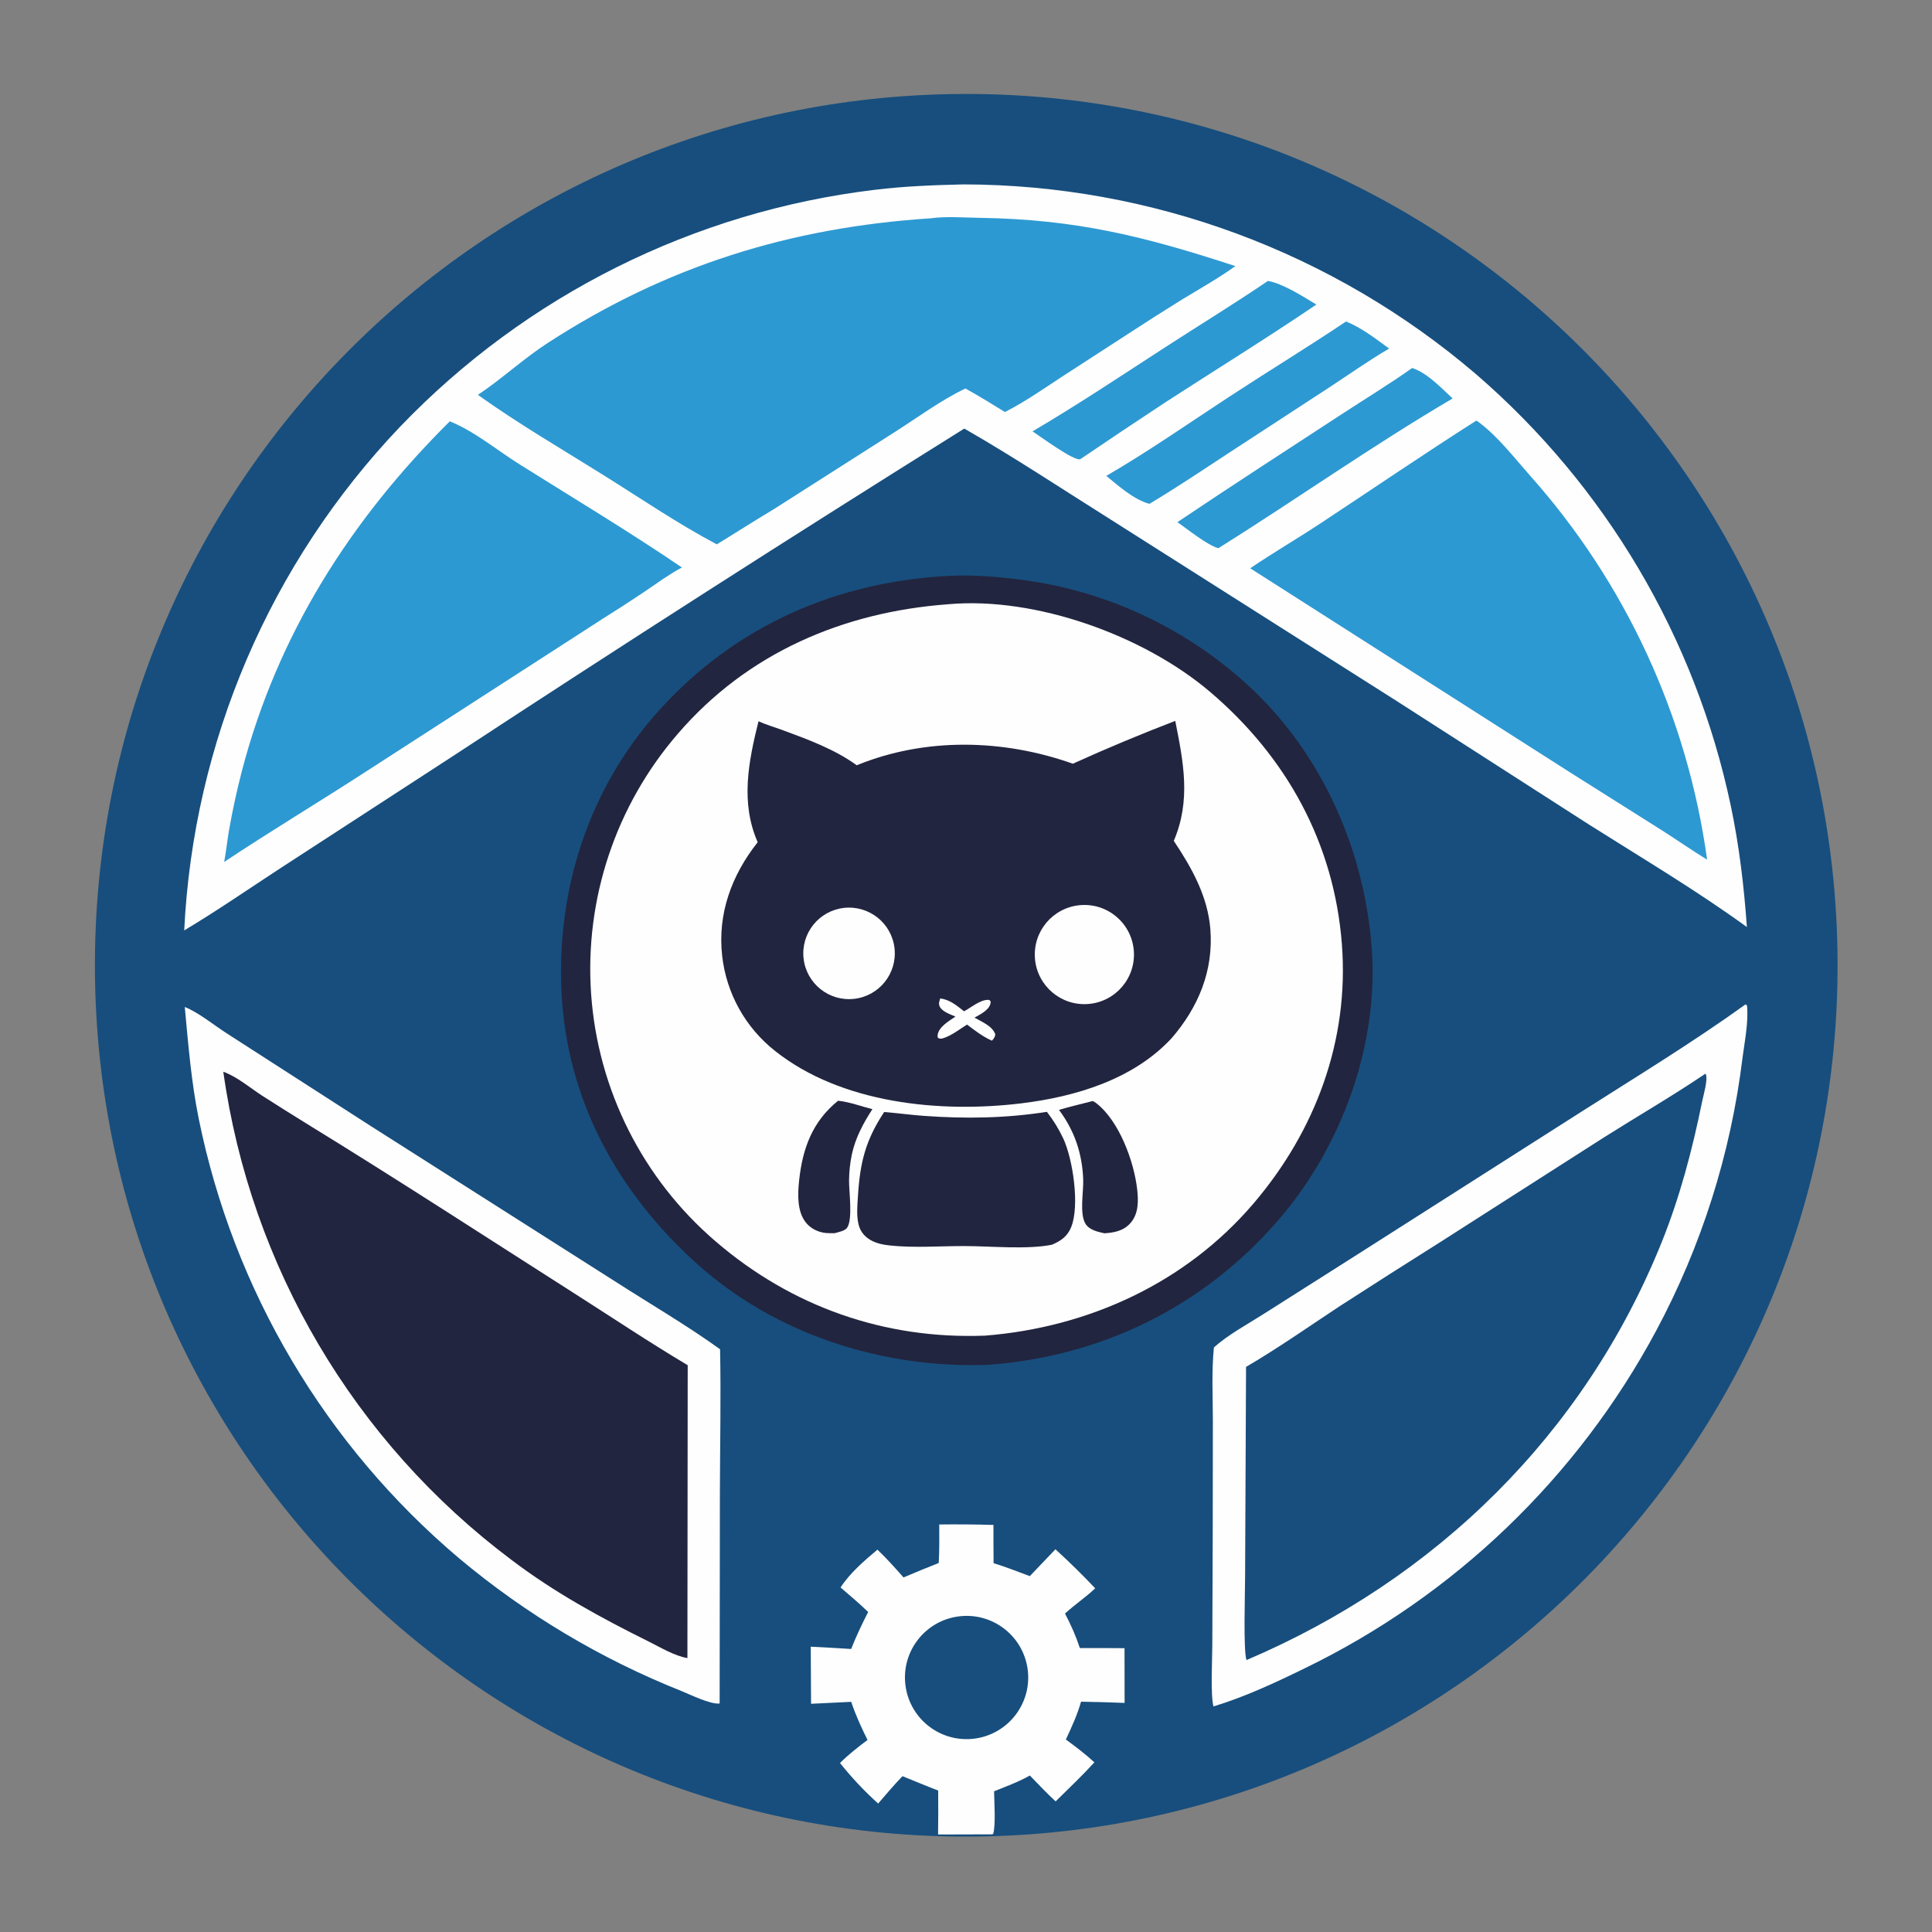 <?xml version="1.0" encoding="utf-8" ?>
<svg xmlns="http://www.w3.org/2000/svg" xmlns:xlink="http://www.w3.org/1999/xlink" width="1024" height="1024">
	<rect width="100%" height="100%" fill="#808080" stroke="none"/>
	<path fill="#174E7D" d="M509.924 49.808C764.702 48.589 972.336 253.933 973.943 508.709C975.55 763.485 770.522 971.431 515.749 973.426C260.427 975.426 51.934 769.86 50.323 514.534C48.713 259.209 254.597 51.029 509.924 49.808Z"/>
	<path fill="#FEFEFE" d="M510.804 97.735C610.311 97.952 706.497 133.557 782.163 198.183C851.089 257.624 898.59 338.055 917.365 427.115C921.825 448.342 924.348 469.729 925.886 491.351C898.876 471.756 870.233 454.773 842.059 436.946L740.245 371.54L588.669 275.36C562.949 259.206 537.435 242.245 511.09 227.156C419.899 284.142 329.347 342.142 239.45 401.146L148.903 459.98C131.892 471.076 115.067 482.723 97.634 493.137C102.497 393.296 143.112 298.537 212.061 226.165C278.872 156.498 367.756 112.129 463.591 100.608C479.272 98.69 495.022 98.098 510.804 97.735Z"/>
	<path fill="#2D99D2" d="M493.231 115.705C501.595 114.575 510.859 115.333 519.315 115.46C570.454 116.227 606.662 125.295 654.775 141.036C645.715 147.552 635.994 152.978 626.474 158.772C617.27 164.471 608.136 170.284 599.076 176.21L563.368 199.335C553.246 205.988 543.441 212.861 532.636 218.388C525.711 214.121 518.81 209.831 511.681 205.909C498.651 212.176 486.745 221.012 474.581 228.778L410.042 269.939C399.913 275.983 389.986 282.378 379.916 288.523C359.14 277.507 339.796 264.291 319.885 251.848C297.509 237.865 274.787 224.638 253.283 209.285C266.087 200.768 277.345 190.178 290.289 181.786C353.252 140.96 418.604 120.595 493.231 115.705Z"/>
	<path fill="#2D99D2" d="M238.406 223.313C251.441 228.558 263.431 238.624 275.324 246.084C304.114 264.143 333.3 281.671 361.425 300.766C354.436 304.519 348.005 309.287 341.44 313.718C334.254 318.538 326.99 323.241 319.651 327.825L194.309 408.73C169.282 424.989 143.666 440.319 118.815 456.853C119.848 451.281 120.432 445.6 121.389 440.006C123.239 429.503 125.503 419.076 128.177 408.752C147.013 336.46 185.728 275.571 238.406 223.313Z"/>
	<path fill="#2D99D2" d="M782.487 222.922C783.058 223.244 783.566 223.615 784.089 224.009C794.027 231.495 802.463 242.487 810.696 251.779C861.617 308.876 894.379 379.845 904.804 455.636C896.827 450.766 889.094 445.362 881.213 440.326L831.455 408.934L662.642 301.201C674.723 292.993 687.365 285.642 699.556 277.604C727.202 259.377 754.554 240.709 782.487 222.922Z"/>
	<path fill="#2D99D2" d="M713.421 170.39C721.748 173.756 729.07 179.486 736.27 184.747C725.402 191.077 714.929 198.565 704.381 205.437L651.924 239.648C637.77 248.93 623.752 258.365 609.221 267.056C600.873 264.773 592.946 257.63 586.356 252.232C608.707 239.261 630.056 224.325 651.681 210.173C672.154 196.774 693.117 184.016 713.421 170.39Z"/>
	<path fill="#2D99D2" d="M672.018 148.907C679.873 150.223 690.762 157.219 697.698 161.424C671.521 179.171 644.591 195.813 618.04 212.988C602.863 222.976 587.758 233.073 572.726 243.278C572.623 243.32 572.524 243.374 572.416 243.403C568.982 244.301 551.244 231.212 547.252 228.632C571.112 214.614 594.308 199.11 617.543 184.073C635.695 172.326 654.123 161.046 672.018 148.907Z"/>
	<path fill="#2D99D2" d="M748.494 195.043C756.555 197.709 763.808 205.54 769.918 211.197C727.598 236.064 687.359 264.484 645.775 290.568C640.09 289.091 629.359 280.463 624.065 276.749C652.75 257.447 681.844 238.676 710.784 219.753C723.367 211.525 736.214 203.726 748.494 195.043Z"/>
	<path fill="#22253F" d="M502.908 305.222C514.503 304.632 526.518 305.466 538.033 306.891C581.861 311.894 623.163 329.998 656.543 358.839C698.398 394.683 722.937 447.724 727.014 502.251C730.873 553.871 711.136 607.841 677.496 646.725C637.694 692.734 583.61 719.133 523.125 723.435C467.658 725.277 411.062 707.316 369.426 669.844C327.571 632.177 300.585 583.437 297.651 526.505C294.819 471.534 312.087 417.815 349.174 376.672C389.634 331.787 442.968 308.357 502.908 305.222Z"/>
	<path fill="#FEFEFE" d="M502.21 320.292L502.867 320.23C549.061 316.206 606.175 336.825 641.22 366.589C681.868 401.112 707.102 446.842 711.225 500.41C715.15 551.41 697.257 599.417 664.273 638.003C628.294 680.091 576.814 703.569 522.096 707.919C468.946 709.965 419.661 692.644 379.362 658.019C340.647 624.872 316.848 577.579 313.298 526.737C309.824 476.469 326.393 426.87 359.382 388.783C396.104 346.153 446.738 324.443 502.21 320.292Z"/>
	<path fill="#22253F" d="M568.628 404.784C586.494 396.685 604.597 389.117 622.911 382.089C627.276 404.102 631.302 424.206 622.128 445.67C631.671 459.971 640.165 475.064 641.52 492.573C643.22 514.556 635.132 533.91 620.911 550.351C600.632 572.152 570.047 581.304 541.298 584.797C498.174 590.038 445.959 584.911 410.84 557.05C395.085 544.667 384.966 526.474 382.754 506.558C380.247 484.251 387.827 463.768 401.586 446.399C392.375 425.321 396.697 403.757 402.019 382.292C406.009 384.105 410.445 385.374 414.568 386.896C428.043 391.87 442.422 397.103 454.089 405.612C490.551 390.69 531.86 391.731 568.628 404.784Z"/>
	<path fill="#FEFEFE" d="M572.318 479.766C586.852 478.419 599.7 489.173 600.932 503.718C602.163 518.263 591.307 531.025 576.753 532.141C562.361 533.244 549.773 522.535 548.555 508.153C547.337 493.771 557.946 481.097 572.318 479.766Z"/>
	<path fill="#FEFEFE" d="M447.274 481.212C460.585 479.698 472.602 489.262 474.112 502.573C475.623 515.884 466.056 527.899 452.744 529.406C439.438 530.914 427.428 521.35 425.918 508.044C424.407 494.737 433.968 482.725 447.274 481.212Z"/>
	<path fill="#FEFEFE" d="M498.332 529.202C503.409 529.784 507.096 532.999 510.981 536.01C514.63 534.04 519.466 529.923 523.639 529.95C524.537 529.956 524.278 529.995 525.033 530.698C525.055 531.345 525.101 531.47 524.895 532.176C523.893 535.618 519.328 537.739 516.497 539.37C520.33 541.552 525.998 543.796 527.528 548.206C527.304 549.919 526.823 550.273 525.755 551.585C520.894 549.445 516.754 546.223 512.546 543.042C508.749 545.424 504.293 548.929 500.007 550.241C498.821 550.604 498.27 550.685 497.137 550.099C497.007 549.687 496.892 549.428 496.924 548.96C497.242 544.351 503.078 541.096 506.407 538.808C503.747 537.628 499.394 536.277 498.064 533.451C497.31 531.846 497.893 530.778 498.332 529.202Z"/>
	<path fill="#22253F" d="M468.623 589.394C475.658 589.953 482.657 590.923 489.705 591.435C511.624 593.027 533.138 592.709 554.87 589.296C558.32 593.722 561.26 598.523 563.635 603.608C568.674 614.585 572.282 638.91 567.81 650.233C565.801 655.32 562.348 657.677 557.542 659.727C544.461 662.384 524.996 660.456 511.166 660.437C498.223 660.419 484.554 661.496 471.696 660.132C468.105 659.752 464.442 659.022 461.287 657.183C457.944 655.234 455.789 652.366 454.958 648.586C453.927 643.897 454.43 638.794 454.721 634.035C455.813 616.201 458.716 604.402 468.623 589.394Z"/>
	<path fill="#22253F" d="M579.053 583.597C579.822 583.811 580.366 584.192 580.994 584.675C593.214 594.081 601.069 615.642 602.734 630.45C603.413 636.49 603.5 643.155 599.334 648.056C595.667 652.369 590.69 653.328 585.342 653.665C581.812 652.889 577.353 651.93 575.321 648.614C572.062 643.294 574.36 631.496 574.125 625.224C573.608 611.387 569.565 599.377 561.288 588.254C567.134 586.507 573.145 585.131 579.053 583.597Z"/>
	<path fill="#22253F" d="M444.202 583.416C450.06 583.971 456.623 586.458 462.389 587.869C457.488 595.486 453.409 603.004 451.479 611.948C450.553 616.433 450.064 620.997 450.017 625.576C449.916 631.398 452.089 646.05 449.027 650.686C447.896 652.398 444.296 653.077 442.404 653.606C440.941 653.617 439.439 653.661 437.98 653.54C433.722 653.188 429.624 651.193 426.986 647.788C422.353 641.807 422.808 632.565 423.579 625.434C425.413 608.448 430.737 594.286 444.202 583.416Z"/>
	<path fill="#FEFEFE" d="M925.125 532.388C925.724 532.51 925.382 532.368 925.973 533.107C926.78 542.027 924.675 552.017 923.538 560.894C917.353 611.442 901.85 660.406 877.813 705.302C836.082 783.141 770.817 845.8 691.342 884.327C675.725 891.96 659.831 899.373 643.169 904.439C641.553 898.684 642.522 879.275 642.55 872.083L642.772 810.684L642.842 752.451C642.809 739.767 642.126 726.788 643.398 714.156C651.017 707.347 661.035 701.983 669.671 696.486L718.185 665.698L838.808 588.829C867.82 570.369 897.184 552.455 925.125 532.388Z"/>
	<path fill="#174E7D" d="M903.92 569.07C903.994 569.181 904.092 569.278 904.142 569.401C905.295 572.236 902.865 580.435 902.226 583.572C896.984 609.317 890.451 634.299 880.606 658.707C839.663 760.219 760.912 837.197 660.657 879.871C658.932 874.761 659.917 843.94 659.926 835.935L660.429 724.487C677.567 714.469 693.904 702.957 710.481 692.04C727.666 680.943 744.916 669.948 762.23 659.055L850.147 602.832C868.039 591.53 886.385 580.926 903.92 569.07Z"/>
	<path fill="#FEFEFE" d="M97.936 533.733C105.207 536.561 113.743 543.635 120.607 547.975L196.594 596.884L326.695 679.612C345.029 691.389 363.973 702.409 381.658 715.136C382.165 740.436 381.617 765.687 381.559 790.984L381.425 902.857C381.337 902.874 381.251 902.899 381.161 902.907C376.389 903.329 365.973 898.236 361.291 896.33C318.488 879.3 278.679 855.544 243.368 825.959C172.431 766.029 123.792 683.915 105.323 592.906C101.375 573.421 99.777 553.501 97.936 533.733Z"/>
	<path fill="#22253F" d="M118.362 568.063C125.557 570.61 132.522 576.558 138.938 580.732C146.705 585.709 154.514 590.622 162.362 595.47C210.128 624.789 257.182 655.412 304.443 685.548C324.418 698.285 344.14 711.471 364.498 723.592L364.346 878.818C357.498 877.672 349.989 873.109 343.753 870.016C318.37 857.423 293.738 843.976 271.12 826.793C187.776 764.335 132.793 671.208 118.362 568.063Z"/>
	<path fill="#FEFEFE" d="M497.82 808.006C507.399 807.891 516.979 807.97 526.555 808.243C526.532 814.999 526.555 821.755 526.623 828.511C533.118 830.518 539.455 832.993 545.817 835.381L559.398 821.148C566.679 827.78 573.71 834.682 580.476 841.839C575.469 846.617 569.574 850.498 564.467 855.232C567.622 861.189 570.224 867.092 572.339 873.499C580.234 873.48 588.129 873.505 596.023 873.572L596.063 902.578C588.369 902.27 580.671 902.056 572.972 901.936C570.977 908.943 568.009 915.399 564.922 921.969C570.141 925.8 575.292 929.688 580.05 934.087C573.49 941.25 566.421 947.966 559.499 954.777C554.773 950.414 550.339 945.656 545.832 941.064C539.88 944.436 533.215 946.868 526.883 949.427C526.941 954.891 527.845 967.287 526.402 972.037L525.755 972.241L497.2 972.32C497.311 964.552 497.327 956.782 497.248 949.014C490.903 946.604 484.635 943.956 478.346 941.403C473.837 946.042 469.676 951.028 465.437 955.911C458.122 949.321 451.361 942.139 445.224 934.438C449.697 929.908 454.745 926.04 459.806 922.204C456.512 915.59 453.503 909.044 451.167 902.013L429.878 903.042L429.705 872.78C436.85 873.133 443.993 873.536 451.133 873.99C453.778 867.257 456.859 860.816 460.145 854.38C455.46 849.842 450.453 845.648 445.513 841.391C450.422 833.797 458.183 827.109 465.06 821.349C469.957 826.013 474.42 831.013 478.884 836.084C485.064 833.436 491.284 830.881 497.541 828.42C497.918 821.615 497.854 814.818 497.82 808.006Z"/>
	<path fill="#174E7D" d="M507.893 856.753C525.761 854.316 542.223 866.821 544.668 884.688C547.112 902.556 534.614 919.023 516.748 921.475C498.871 923.929 482.391 911.421 479.945 893.543C477.499 875.665 490.014 859.191 507.893 856.753Z"/>
</svg>
